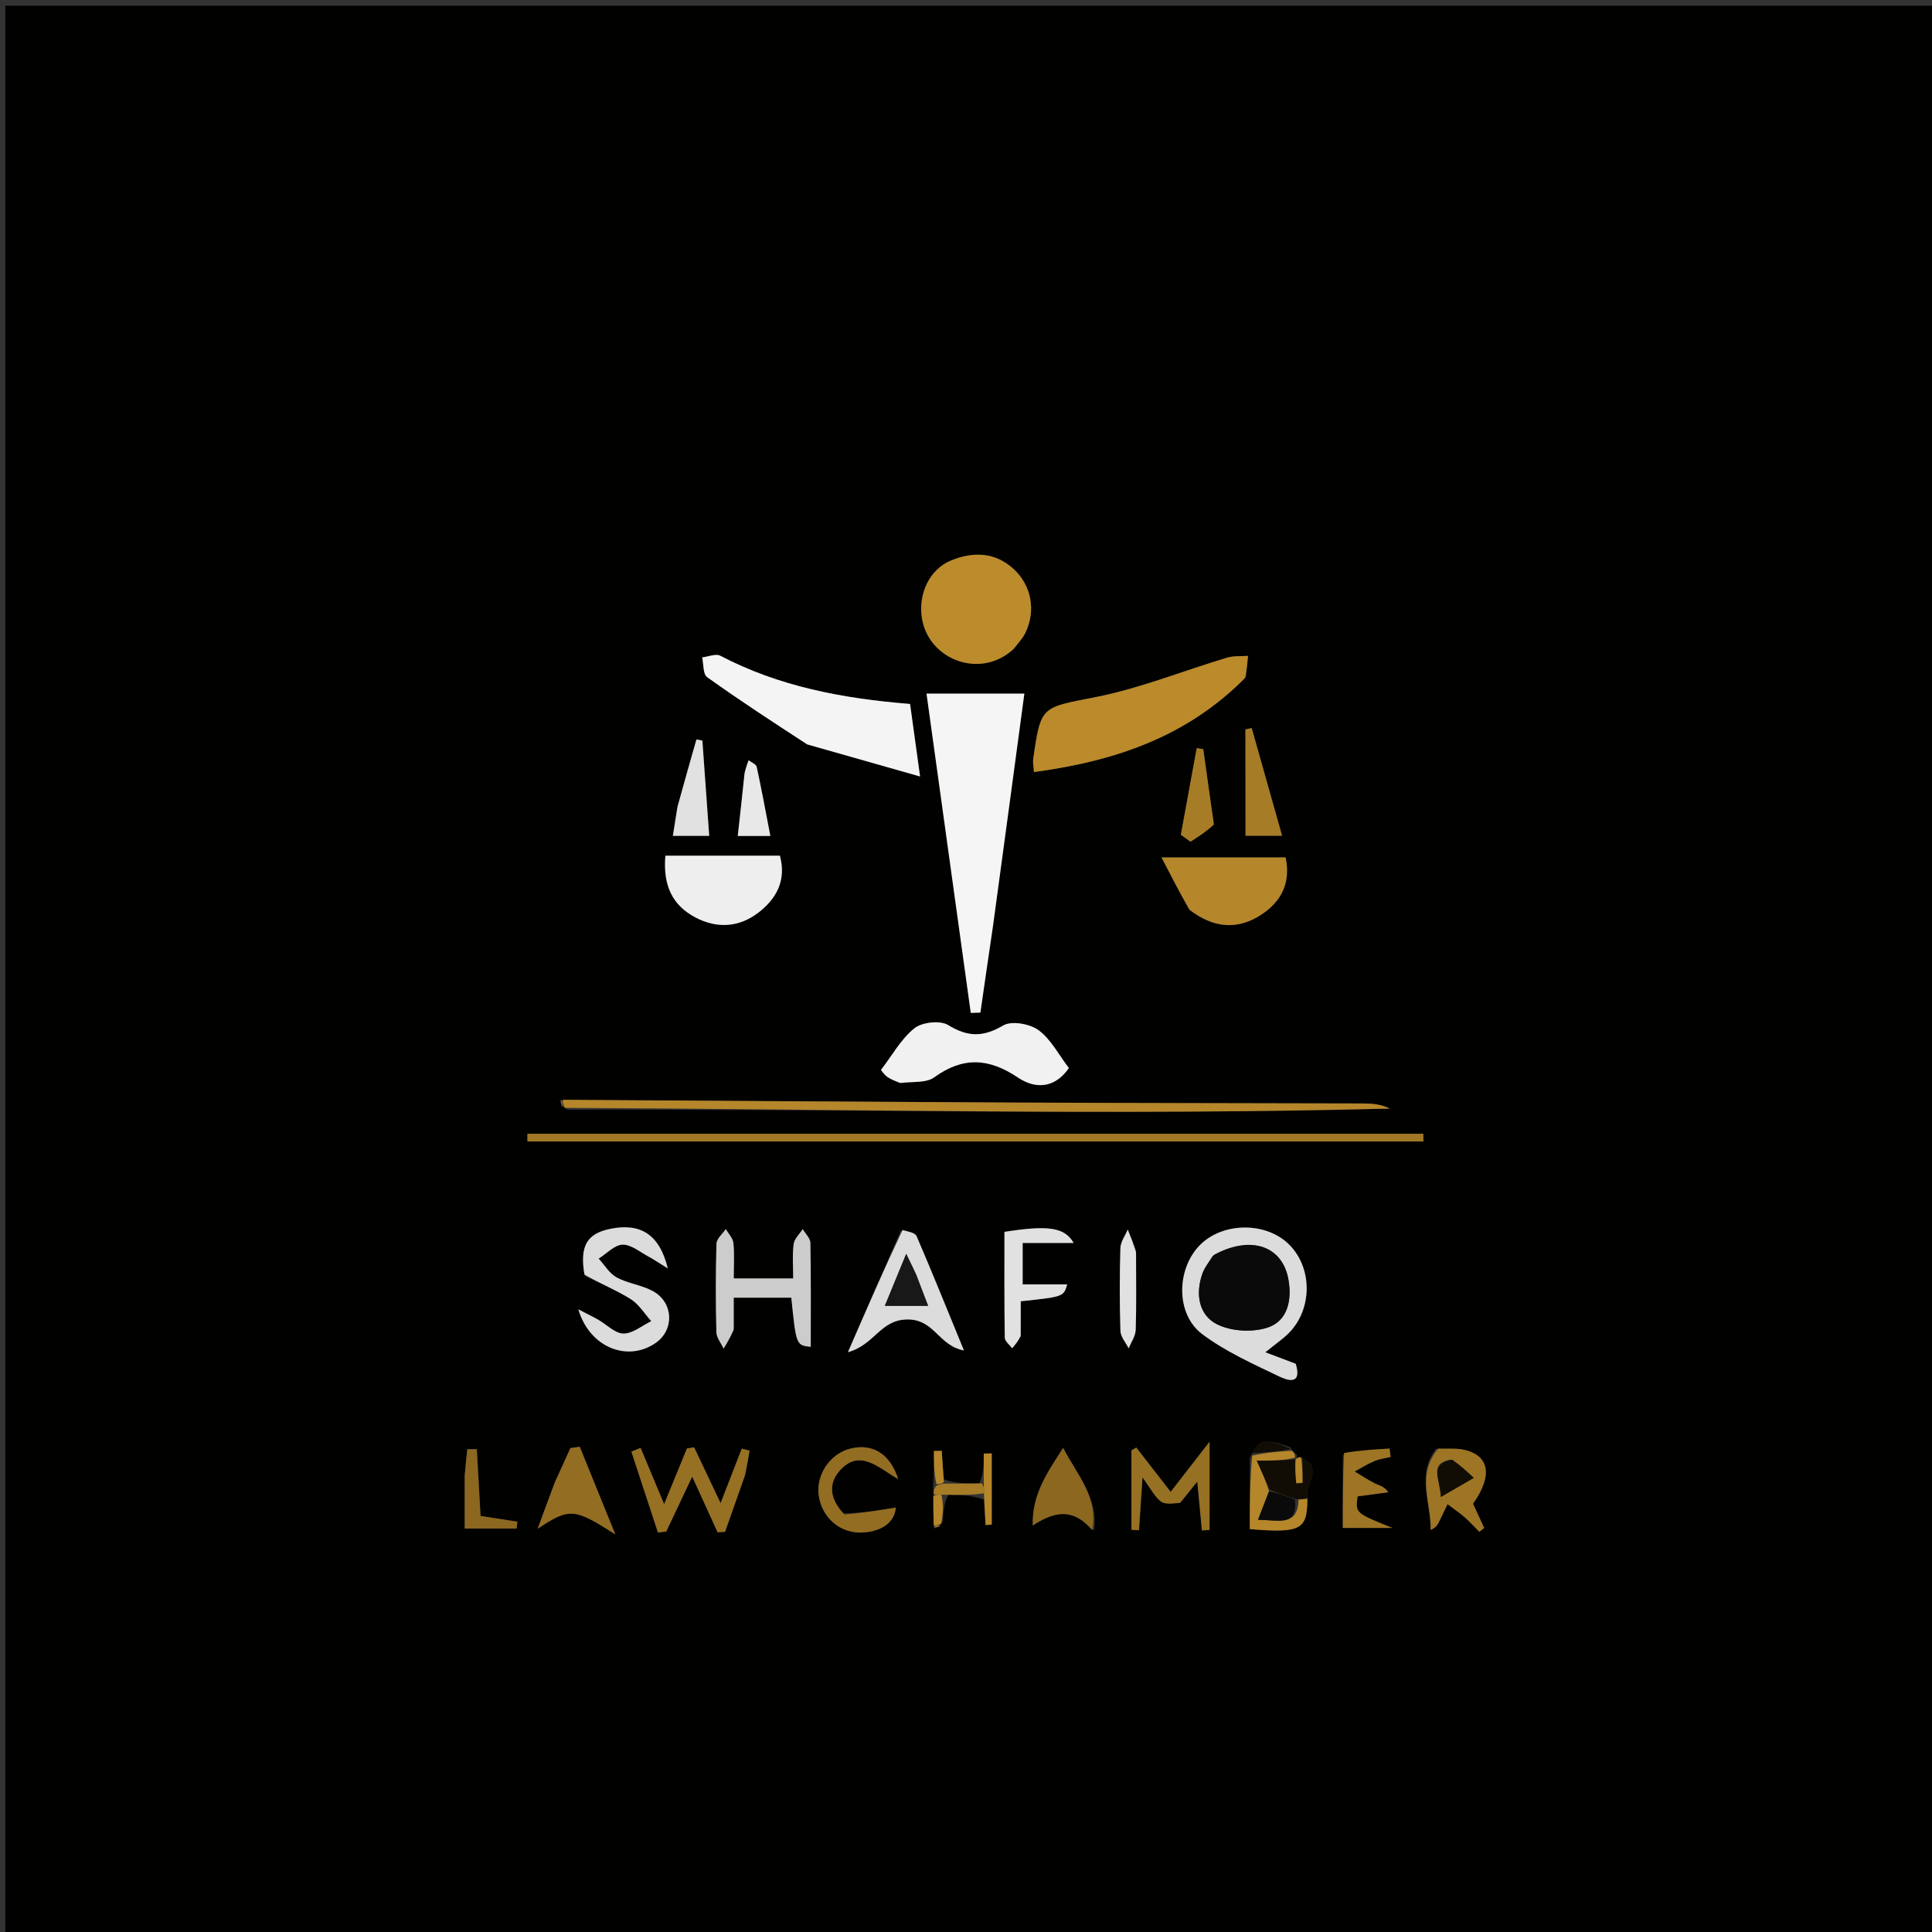 <svg version="1.1" id="Layer_1" xmlns="http://www.w3.org/2000/svg" xmlns:xlink="http://www.w3.org/1999/xlink" x="0px" y="0px"
	 width="100%" viewBox="0 0 371 371" enable-background="new 0 0 371 371" xml:space="preserve">
<rect x="0" y="0" width="371" height="371" fill="#333333" stroke="none"/>
<path fill="#010100" opacity="1" stroke="none" 
	d="
M171,372 
	C114.019,372 57.538,372 1.029,372 
	C1.029,248.394 1.029,124.788 1.029,1.091 
	C124.564,1.091 248.129,1.091 371.846,1.091 
	C371.846,124.667 371.846,248.333 371.846,372 
	C305.121,372 238.311,372 171,372 
M179.347,293.52 
	C179.87,293.344 180.393,293.167 181.084,292.159 
	C181.142,290.468 181.199,288.776 182.107,287.052 
	C184.383,287.084 186.659,287.116 188.969,287.991 
	C189.066,289.617 189.164,291.243 189.261,292.87 
	C189.656,292.83 190.051,292.791 190.445,292.751 
	C190.445,288.201 190.445,283.651 190.445,279.101 
	C189.934,279.108 189.422,279.114 188.91,279.121 
	C188.91,281.013 188.91,282.904 188.07,284.899 
	C185.821,284.898 183.572,284.897 181.205,284.075 
	C181.084,282.246 180.963,280.418 180.843,278.589 
	C180.341,278.604 179.838,278.62 179.336,278.636 
	C179.336,280.768 179.336,282.901 179.166,285.672 
	C179.222,286.104 179.279,286.537 179.167,287.689 
	C179.212,289.449 179.256,291.21 179.347,293.52 
M249.009,280.006 
	C249.009,280.006 249.053,279.987 249.044,279.352 
	C248.707,279.097 248.37,278.842 247.762,277.909 
	C244.992,277.037 242.072,275.199 239.991,280.031 
	C239.991,284.589 239.991,289.146 239.991,293.63 
	C249.786,294.458 251.049,293.745 251.066,287.068 
	C250.822,284.69 254.155,281.838 249.575,279.748 
	C249.391,279.819 249.208,279.89 249.009,280.006 
M108.941,213.092 
	C161.583,212.959 214.232,214.243 266.878,212.88 
	C264.926,211.895 262.969,211.899 261.012,211.894 
	C238.35,211.838 215.687,211.822 193.025,211.713 
	C164.711,211.578 136.397,211.366 107.462,211.244 
	C107.645,211.823 107.827,212.402 108.941,213.092 
M190.755,177.464 
	C192.735,162.731 194.716,147.999 196.706,133.19 
	C190.164,133.19 184.238,133.19 177.919,133.19 
	C180.783,153.851 183.601,174.18 186.419,194.509 
	C187.034,194.487 187.649,194.465 188.264,194.442 
	C189.036,189.072 189.809,183.703 190.755,177.464 
M155.367,143.042 
	C162.157,144.974 168.947,146.907 176.679,149.107 
	C175.913,143.542 175.339,139.375 174.761,135.179 
	C161.768,134.14 149.593,131.821 138.317,125.923 
	C137.449,125.469 136.008,126.109 134.833,126.24 
	C135.128,127.535 134.979,129.45 135.787,130.028 
	C141.962,134.447 148.323,138.606 155.367,143.042 
M239.314,129.954 
	C239.427,128.618 239.54,127.281 239.653,125.944 
	C238.305,126.048 236.887,125.914 235.622,126.294 
	C227.24,128.81 219.033,132.147 210.496,133.844 
	C200.004,135.929 199.882,135.349 198.398,145.792 
	C198.313,146.394 198.466,147.03 198.55,148.256 
	C213.963,146.18 227.808,141.594 239.314,129.954 
M194.899,124.37 
	C195.57,123.435 196.387,122.571 196.887,121.552 
	C198.967,117.313 198.09,112.451 194.662,109.285 
	C191.062,105.961 186.823,105.919 182.624,107.632 
	C178.481,109.322 176.264,114.095 177.048,118.776 
	C178.392,126.798 188.375,130.483 194.899,124.37 
M229.5,219.201 
	C244.113,219.201 258.726,219.201 273.339,219.201 
	C273.328,218.706 273.317,218.211 273.306,217.716 
	C215.965,217.716 158.624,217.716 101.283,217.716 
	C101.283,218.211 101.282,218.706 101.282,219.201 
	C143.688,219.201 186.094,219.201 229.5,219.201 
M173.21,207.997 
	C175.3,207.664 177.867,207.988 179.395,206.88 
	C184.915,202.875 189.883,203.165 195.45,206.902 
	C199.432,209.575 202.988,208.424 205.251,205.095 
	C203.297,202.536 201.815,199.575 199.439,197.831 
	C197.764,196.601 194.257,195.971 192.655,196.915 
	C188.808,199.183 185.857,199.17 182.067,196.84 
	C180.534,195.897 177.068,196.284 175.594,197.46 
	C173.041,199.497 171.355,202.621 169.171,205.464 
	C169.462,205.798 169.815,206.376 170.32,206.744 
	C170.98,207.224 171.761,207.537 173.21,207.997 
M248.46,261.755 
	C246.852,261.146 245.244,260.536 242.982,259.678 
	C245.123,257.943 246.353,257.103 247.397,256.074 
	C252.049,251.49 252.085,243.485 247.529,238.971 
	C243.076,234.558 234.701,234.659 230.339,239.177 
	C225.89,243.786 225.768,252.369 230.871,256.194 
	C235.294,259.51 240.494,261.846 245.52,264.261 
	C246.931,264.939 250.138,266.27 248.46,261.755 
M135.618,164.314 
	C133.035,164.314 130.452,164.314 127.774,164.314 
	C127.288,170.028 129.109,173.832 133.532,176.168 
	C137.733,178.388 141.989,178.078 145.709,175.189 
	C149.137,172.527 151.024,169.015 149.763,164.314 
	C145.21,164.314 140.895,164.314 135.618,164.314 
M228.669,174.914 
	C232.969,178.18 237.518,178.662 242.1,175.707 
	C246.049,173.161 247.9,169.538 246.879,164.656 
	C239.315,164.656 231.965,164.656 223.044,164.656 
	C225.054,168.541 226.579,171.489 228.669,174.914 
M140.896,254.898 
	C140.896,252.987 140.896,251.075 140.896,249.189 
	C145.09,249.189 148.538,249.189 151.954,249.189 
	C152.889,258.321 152.889,258.321 155.687,258.636 
	C155.687,251.952 155.744,245.307 155.618,238.665 
	C155.601,237.776 154.657,236.904 154.142,236.024 
	C153.533,236.982 152.52,237.892 152.399,238.909 
	C152.132,241.139 152.316,243.422 152.316,245.489 
	C148.117,245.489 144.683,245.489 140.902,245.489 
	C140.902,242.997 141.053,240.829 140.833,238.699 
	C140.736,237.763 139.881,236.907 139.371,236.014 
	C138.747,236.949 137.612,237.868 137.584,238.82 
	C137.414,244.48 137.426,250.149 137.565,255.811 
	C137.591,256.874 138.466,257.916 138.95,258.968 
	C139.599,257.902 140.247,256.837 140.896,254.898 
M112.402,245.088 
	C115.327,246.522 118.383,247.747 121.125,249.471 
	C122.702,250.463 123.768,252.265 125.064,253.702 
	C123.284,254.562 121.496,256.103 119.725,256.084 
	C118.097,256.066 116.499,254.349 114.865,253.42 
	C113.852,252.843 112.799,252.339 111.058,251.437 
	C113.282,258.919 120.683,261.59 125.976,257.831 
	C129.528,255.309 129.321,250.082 125.367,247.928 
	C123.214,246.755 120.577,246.473 118.419,245.307 
	C117.022,244.553 116.097,242.926 114.961,241.691 
	C116.491,240.731 118.004,239.047 119.556,239.01 
	C121.216,238.97 122.931,240.451 124.588,241.331 
	C125.592,241.865 126.532,242.519 128.235,243.573 
	C126.627,236.977 122.932,234.794 117.155,235.982 
	C112.717,236.894 111.283,239.277 112.402,245.088 
M172.962,236.345 
	C169.768,243.689 166.575,251.033 162.822,259.665 
	C168.022,258.205 168.986,253.46 174.193,253.377 
	C179.45,253.293 180.21,258.423 185.102,259.32 
	C181.824,251.335 178.995,244.321 176.01,237.374 
	C175.731,236.725 174.463,236.5 172.962,236.345 
M143.194,282.864 
	C143.443,281.431 143.693,279.997 143.942,278.563 
	C143.441,278.439 142.939,278.315 142.438,278.191 
	C141.171,281.452 139.905,284.713 138.375,288.65 
	C136.49,284.673 134.892,281.3 133.293,277.927 
	C132.833,278.003 132.373,278.078 131.913,278.154 
	C130.561,281.453 129.208,284.751 127.531,288.842 
	C125.78,284.651 124.399,281.344 123.018,278.038 
	C122.428,278.277 121.839,278.517 121.25,278.757 
	C122.947,283.932 124.645,289.107 126.342,294.282 
	C126.874,294.221 127.406,294.16 127.937,294.099 
	C129.464,290.87 130.991,287.64 132.926,283.548 
	C134.91,287.902 136.355,291.073 137.8,294.244 
	C138.278,294.215 138.756,294.186 139.233,294.158 
	C140.477,290.642 141.721,287.127 143.194,282.864 
M196.011,256.114 
	C196.011,254.013 196.011,251.912 196.011,249.885 
	C204.231,249.009 204.231,249.009 204.938,246.643 
	C202.051,246.643 199.274,246.643 196.38,246.643 
	C196.38,243.875 196.38,241.508 196.38,238.684 
	C199.809,238.684 202.871,238.684 206.176,238.684 
	C204.423,235.664 201.309,235.24 192.882,236.552 
	C192.882,243.285 192.84,250.082 192.947,256.877 
	C192.957,257.562 193.868,258.232 194.36,258.908 
	C194.908,258.274 195.455,257.64 196.011,256.114 
M226.852,288.312 
	C227.702,287.254 228.552,286.196 229.913,284.502 
	C230.275,288.309 230.539,291.095 230.804,293.881 
	C231.292,293.854 231.78,293.826 232.269,293.799 
	C232.269,288.698 232.269,283.598 232.269,276.854 
	C229.258,280.737 227.142,283.467 224.805,286.481 
	C222.433,283.426 220.314,280.698 218.195,277.97 
	C217.885,278.156 217.576,278.343 217.267,278.529 
	C217.267,283.607 217.267,288.684 217.267,293.762 
	C217.751,293.789 218.234,293.817 218.718,293.844 
	C218.922,290.779 219.127,287.715 219.395,283.698 
	C220.949,285.825 221.693,287.376 222.909,288.32 
	C223.723,288.951 225.207,288.72 226.852,288.312 
M106.443,284.871 
	C105.379,287.764 104.315,290.658 103.251,293.552 
	C109.336,289.542 110.201,289.539 118.157,294.651 
	C115.546,288.214 113.438,283.018 111.33,277.822 
	C110.734,277.906 110.139,277.99 109.543,278.074 
	C108.616,280.109 107.688,282.144 106.443,284.871 
M210.091,293.925 
	C210.968,287.605 206.836,283.209 204.15,278.033 
	C201.262,282.616 198.138,286.841 198.323,292.947 
	C203.207,289.685 206.478,290.079 210.091,293.925 
M161.862,290.613 
	C159.499,288.093 158.928,285.115 161.161,282.515 
	C165.027,278.011 168.649,281.852 172.482,284.03 
	C170.921,279.136 167.532,277.15 163.36,278.158 
	C159.415,279.111 156.641,283.207 157.227,287.213 
	C157.849,291.468 161.351,294.462 165.507,294.291 
	C169.576,294.124 171.851,292.099 172.015,289.501 
	C169.005,289.993 165.76,290.523 161.862,290.613 
M275.752,278.21 
	C271.905,283.205 274.825,288.522 274.73,293.776 
	C275.601,293.413 275.957,292.961 276.214,292.458 
	C276.823,291.266 277.385,290.049 277.967,288.842 
	C279.079,289.684 280.239,290.471 281.29,291.382 
	C282.278,292.239 283.151,293.227 284.075,294.158 
	C284.386,293.914 284.697,293.671 285.007,293.428 
	C284.29,291.872 283.573,290.316 282.862,288.754 
	C286.68,283.39 286.033,279.456 281.083,278.393 
	C279.645,278.084 278.11,278.221 275.752,278.21 
M239.174,143.151 
	C239.174,148.911 239.174,154.671 239.174,160.49 
	C241.194,160.49 243.249,160.49 246.2,160.49 
	C244.144,153.205 242.253,146.506 240.363,139.808 
	C239.96,139.893 239.557,139.979 239.154,140.064 
	C239.154,140.824 239.154,141.583 239.174,143.151 
M130.03,155.311 
	C129.76,157.013 129.491,158.715 129.206,160.512 
	C131.847,160.512 133.881,160.512 136.187,160.512 
	C135.734,154.183 135.306,148.198 134.877,142.213 
	C134.497,142.14 134.117,142.068 133.737,141.996 
	C132.548,146.163 131.359,150.331 130.03,155.311 
M257.856,279.364 
	C257.856,284.114 257.856,288.864 257.856,293.404 
	C261.274,293.404 264.316,293.404 267.359,293.404 
	C260.242,290.536 260.242,290.536 260.706,287.342 
	C262.655,287.083 264.627,286.82 266.599,286.558 
	C265.776,285.37 264.859,285.28 264.089,284.895 
	C262.726,284.214 261.452,283.354 260.14,282.569 
	C261.391,281.893 262.603,281.122 263.907,280.573 
	C264.891,280.158 265.994,280.027 267.044,279.771 
	C266.97,279.237 266.896,278.704 266.822,278.171 
	C263.993,278.333 261.164,278.495 257.856,279.364 
M218.153,240.047 
	C217.622,238.731 217.091,237.415 216.56,236.1 
	C216.067,237.29 215.184,238.469 215.148,239.672 
	C214.992,244.972 214.987,250.281 215.156,255.579 
	C215.192,256.71 216.186,257.811 216.738,258.925 
	C217.21,257.739 218.049,256.564 218.088,255.364 
	C218.245,250.562 218.153,245.753 218.153,240.047 
M233.031,157.951 
	C232.375,153.253 231.719,148.554 231.062,143.856 
	C230.643,143.792 230.224,143.728 229.804,143.664 
	C228.789,149.209 227.773,154.755 226.757,160.3 
	C227.375,160.744 227.992,161.187 228.609,161.631 
	C230.136,160.66 231.663,159.688 233.031,157.951 
M142.97,148.871 
	C142.539,152.742 142.109,156.613 141.673,160.527 
	C143.553,160.527 145.291,160.527 147.93,160.527 
	C147.019,155.811 146.234,151.517 145.304,147.254 
	C145.193,146.745 144.286,146.408 143.749,145.992 
	C143.492,146.693 143.235,147.395 142.97,148.871 
M89.239,283.729 
	C89.239,287.004 89.239,290.278 89.239,293.528 
	C93.016,293.528 96.108,293.528 99.199,293.528 
	C99.252,293.088 99.305,292.648 99.357,292.209 
	C97.093,291.857 94.829,291.505 92.277,291.109 
	C92.035,286.749 91.8,282.521 91.565,278.294 
	C90.956,278.292 90.346,278.29 89.737,278.288 
	C89.571,279.8 89.405,281.312 89.239,283.729 
M143.464,143.312 
	C143.525,143.255 143.585,143.199 143.464,143.312 
z"/>
<path fill="#F5F5F5" opacity="1" stroke="none" 
	d="
M190.668,177.898 
	C189.809,183.703 189.036,189.072 188.264,194.442 
	C187.649,194.465 187.034,194.487 186.419,194.509 
	C183.601,174.18 180.783,153.851 177.919,133.19 
	C184.238,133.19 190.164,133.19 196.706,133.19 
	C194.716,147.999 192.735,162.731 190.668,177.898 
z"/>
<path fill="#F4F4F4" opacity="1" stroke="none" 
	d="
M154.997,142.944 
	C148.323,138.606 141.962,134.447 135.787,130.028 
	C134.979,129.45 135.128,127.535 134.833,126.24 
	C136.008,126.109 137.449,125.469 138.317,125.923 
	C149.593,131.821 161.768,134.14 174.761,135.179 
	C175.339,139.375 175.913,143.542 176.679,149.107 
	C168.947,146.907 162.157,144.974 154.997,142.944 
z"/>
<path fill="#BA8A2B" opacity="1" stroke="none" 
	d="
M239.076,130.201 
	C227.808,141.594 213.963,146.18 198.55,148.256 
	C198.466,147.03 198.313,146.394 198.398,145.792 
	C199.882,135.349 200.004,135.929 210.496,133.844 
	C219.033,132.147 227.24,128.81 235.622,126.294 
	C236.887,125.914 238.305,126.048 239.653,125.944 
	C239.54,127.281 239.427,128.618 239.076,130.201 
z"/>
<path fill="#BC8B2C" opacity="1" stroke="none" 
	d="
M194.63,124.63 
	C188.375,130.483 178.392,126.798 177.048,118.776 
	C176.264,114.095 178.481,109.322 182.624,107.632 
	C186.823,105.919 191.062,105.961 194.662,109.285 
	C198.09,112.451 198.967,117.313 196.887,121.552 
	C196.387,122.571 195.57,123.435 194.63,124.63 
z"/>
<path fill="#A27825" opacity="1" stroke="none" 
	d="
M229,219.201 
	C186.094,219.201 143.688,219.201 101.282,219.201 
	C101.282,218.706 101.283,218.211 101.283,217.716 
	C158.624,217.716 215.965,217.716 273.306,217.716 
	C273.317,218.211 273.328,218.706 273.339,219.201 
	C258.726,219.201 244.113,219.201 229,219.201 
z"/>
<path fill="#F1F1F1" opacity="1" stroke="none" 
	d="
M172.85,207.96 
	C171.761,207.537 170.98,207.224 170.32,206.744 
	C169.815,206.376 169.462,205.798 169.171,205.464 
	C171.355,202.621 173.041,199.497 175.594,197.46 
	C177.068,196.284 180.534,195.897 182.067,196.84 
	C185.857,199.17 188.808,199.183 192.655,196.915 
	C194.257,195.971 197.764,196.601 199.439,197.831 
	C201.815,199.575 203.297,202.536 205.251,205.095 
	C202.988,208.424 199.432,209.575 195.45,206.902 
	C189.883,203.165 184.915,202.875 179.395,206.88 
	C177.867,207.988 175.3,207.664 172.85,207.96 
z"/>
<path fill="#B5862A" opacity="1" stroke="none" 
	d="
M108.083,211.186 
	C136.397,211.366 164.711,211.578 193.025,211.713 
	C215.687,211.822 238.35,211.838 261.012,211.894 
	C262.969,211.899 264.926,211.895 266.878,212.88 
	C214.232,214.243 161.583,212.959 108.473,212.737 
	C108.031,211.984 108.057,211.585 108.083,211.186 
z"/>
<path fill="#DCDCDC" opacity="1" stroke="none" 
	d="
M248.831,261.887 
	C250.138,266.27 246.931,264.939 245.52,264.261 
	C240.494,261.846 235.294,259.51 230.871,256.194 
	C225.768,252.369 225.89,243.786 230.339,239.177 
	C234.701,234.659 243.076,234.558 247.529,238.971 
	C252.085,243.485 252.049,251.49 247.397,256.074 
	C246.353,257.103 245.123,257.943 242.982,259.678 
	C245.244,260.536 246.852,261.146 248.831,261.887 
M232.828,241.219 
	C232.166,242.352 231.301,243.414 230.879,244.63 
	C229.539,248.489 230.195,252.52 233.691,254.289 
	C236.406,255.663 240.483,255.888 243.403,254.934 
	C247.285,253.665 248.105,249.636 247.414,245.718 
	C246.272,239.247 240.219,237.117 232.828,241.219 
z"/>
<path fill="#EEEEEE" opacity="1" stroke="none" 
	d="
M136.099,164.314 
	C140.895,164.314 145.21,164.314 149.763,164.314 
	C151.024,169.015 149.137,172.527 145.709,175.189 
	C141.989,178.078 137.733,178.388 133.532,176.168 
	C129.109,173.832 127.288,170.028 127.774,164.314 
	C130.452,164.314 133.035,164.314 136.099,164.314 
z"/>
<path fill="#B5862A" opacity="1" stroke="none" 
	d="
M228.386,174.675 
	C226.579,171.489 225.054,168.541 223.044,164.656 
	C231.965,164.656 239.315,164.656 246.879,164.656 
	C247.9,169.538 246.049,173.161 242.1,175.707 
	C237.518,178.662 232.969,178.18 228.386,174.675 
z"/>
<path fill="#CCCCCC" opacity="1" stroke="none" 
	d="
M140.896,255.335 
	C140.247,256.837 139.599,257.902 138.95,258.968 
	C138.466,257.916 137.591,256.874 137.565,255.811 
	C137.426,250.149 137.414,244.48 137.584,238.82 
	C137.612,237.868 138.747,236.949 139.371,236.014 
	C139.881,236.907 140.736,237.763 140.833,238.699 
	C141.053,240.829 140.902,242.997 140.902,245.489 
	C144.683,245.489 148.117,245.489 152.316,245.489 
	C152.316,243.422 152.132,241.139 152.399,238.909 
	C152.52,237.892 153.533,236.982 154.142,236.024 
	C154.657,236.904 155.601,237.776 155.618,238.665 
	C155.744,245.307 155.687,251.952 155.687,258.636 
	C152.889,258.321 152.889,258.321 151.954,249.189 
	C148.538,249.189 145.09,249.189 140.896,249.189 
	C140.896,251.075 140.896,252.987 140.896,255.335 
z"/>
<path fill="#DCDCDC" opacity="1" stroke="none" 
	d="
M112.232,244.767 
	C111.283,239.277 112.717,236.894 117.155,235.982 
	C122.932,234.794 126.627,236.977 128.235,243.573 
	C126.532,242.519 125.592,241.865 124.588,241.331 
	C122.931,240.451 121.216,238.97 119.556,239.01 
	C118.004,239.047 116.491,240.731 114.961,241.691 
	C116.097,242.926 117.022,244.553 118.419,245.307 
	C120.577,246.473 123.214,246.755 125.367,247.928 
	C129.321,250.082 129.528,255.309 125.976,257.831 
	C120.683,261.59 113.282,258.919 111.058,251.437 
	C112.799,252.339 113.852,252.843 114.865,253.42 
	C116.499,254.349 118.097,256.066 119.725,256.084 
	C121.496,256.103 123.284,254.562 125.064,253.702 
	C123.768,252.265 122.702,250.463 121.125,249.471 
	C118.383,247.747 115.327,246.522 112.232,244.767 
z"/>
<path fill="#DCDCDC" opacity="1" stroke="none" 
	d="
M173.308,236.211 
	C174.463,236.5 175.731,236.725 176.01,237.374 
	C178.995,244.321 181.824,251.335 185.102,259.32 
	C180.21,258.423 179.45,253.293 174.193,253.377 
	C168.986,253.46 168.022,258.205 162.822,259.665 
	C166.575,251.033 169.768,243.689 173.308,236.211 
M175.904,244.667 
	C175.436,243.702 174.969,242.736 174.022,240.781 
	C172.424,244.664 171.225,247.578 169.919,250.753 
	C172.959,250.753 175.371,250.753 178.223,250.753 
	C177.446,248.743 176.799,247.073 175.904,244.667 
z"/>
<path fill="#967023" opacity="1" stroke="none" 
	d="
M143.08,283.238 
	C141.721,287.127 140.477,290.642 139.233,294.158 
	C138.756,294.186 138.278,294.215 137.8,294.244 
	C136.355,291.073 134.91,287.902 132.926,283.548 
	C130.991,287.64 129.464,290.87 127.937,294.099 
	C127.406,294.16 126.874,294.221 126.342,294.282 
	C124.645,289.107 122.947,283.932 121.25,278.757 
	C121.839,278.517 122.428,278.277 123.018,278.038 
	C124.399,281.344 125.78,284.651 127.531,288.842 
	C129.208,284.751 130.561,281.453 131.913,278.154 
	C132.373,278.078 132.833,278.003 133.293,277.927 
	C134.892,281.3 136.49,284.673 138.375,288.65 
	C139.905,284.713 141.171,281.452 142.438,278.191 
	C142.939,278.315 143.441,278.439 143.942,278.563 
	C143.693,279.997 143.443,281.431 143.08,283.238 
z"/>
<path fill="#E1E1E1" opacity="1" stroke="none" 
	d="
M196.006,256.56 
	C195.455,257.64 194.908,258.274 194.36,258.908 
	C193.868,258.232 192.957,257.562 192.947,256.877 
	C192.84,250.082 192.882,243.285 192.882,236.552 
	C201.309,235.24 204.423,235.664 206.176,238.684 
	C202.871,238.684 199.809,238.684 196.38,238.684 
	C196.38,241.508 196.38,243.875 196.38,246.643 
	C199.274,246.643 202.051,246.643 204.938,246.643 
	C204.231,249.009 204.231,249.009 196.011,249.885 
	C196.011,251.912 196.011,254.013 196.006,256.56 
z"/>
<path fill="#967023" opacity="1" stroke="none" 
	d="
M226.621,288.594 
	C225.207,288.72 223.723,288.951 222.909,288.32 
	C221.693,287.376 220.949,285.825 219.395,283.698 
	C219.127,287.715 218.922,290.779 218.718,293.844 
	C218.234,293.817 217.751,293.789 217.267,293.762 
	C217.267,288.684 217.267,283.607 217.267,278.529 
	C217.576,278.343 217.885,278.156 218.195,277.97 
	C220.314,280.698 222.433,283.426 224.805,286.481 
	C227.142,283.467 229.258,280.737 232.269,276.854 
	C232.269,283.598 232.269,288.698 232.269,293.799 
	C231.78,293.826 231.292,293.854 230.804,293.881 
	C230.539,291.095 230.275,288.309 229.913,284.502 
	C228.552,286.196 227.702,287.254 226.621,288.594 
z"/>
<path fill="#936D22" opacity="1" stroke="none" 
	d="
M106.602,284.525 
	C107.688,282.144 108.616,280.109 109.543,278.074 
	C110.139,277.99 110.734,277.906 111.33,277.822 
	C113.438,283.018 115.546,288.214 118.157,294.651 
	C110.201,289.539 109.336,289.542 103.251,293.552 
	C104.315,290.658 105.379,287.764 106.602,284.525 
z"/>
<path fill="#8B6720" opacity="1" stroke="none" 
	d="
M209.746,293.834 
	C206.478,290.079 203.207,289.685 198.323,292.947 
	C198.138,286.841 201.262,282.616 204.15,278.033 
	C206.836,283.209 210.968,287.605 209.746,293.834 
z"/>
<path fill="#936D22" opacity="1" stroke="none" 
	d="
M162.188,290.833 
	C165.76,290.523 169.005,289.993 172.015,289.501 
	C171.851,292.099 169.576,294.124 165.507,294.291 
	C161.351,294.462 157.849,291.468 157.227,287.213 
	C156.641,283.207 159.415,279.111 163.36,278.158 
	C167.532,277.15 170.921,279.136 172.482,284.03 
	C168.649,281.852 165.027,278.011 161.161,282.515 
	C158.928,285.115 159.499,288.093 162.188,290.833 
z"/>
<path fill="#9D7524" opacity="1" stroke="none" 
	d="
M276.186,278.182 
	C278.11,278.221 279.645,278.084 281.083,278.393 
	C286.033,279.456 286.68,283.39 282.859,288.757 
	C283.573,290.316 284.29,291.872 285.007,293.428 
	C284.697,293.671 284.386,293.914 284.075,294.158 
	C283.151,293.227 282.278,292.239 281.29,291.382 
	C280.239,290.471 279.079,289.684 277.967,288.842 
	C277.385,290.049 276.823,291.266 276.214,292.458 
	C275.957,292.961 275.601,293.413 274.73,293.776 
	C274.825,288.522 271.905,283.205 276.186,278.182 
M278.483,280.285 
	C274.35,281.152 276.516,283.771 276.691,287.457 
	C279.348,285.916 281.177,284.855 283.006,283.794 
	C281.764,282.635 280.523,281.476 278.483,280.285 
z"/>
<path fill="#A77C27" opacity="1" stroke="none" 
	d="
M239.164,142.747 
	C239.154,141.583 239.154,140.824 239.154,140.064 
	C239.557,139.979 239.96,139.893 240.363,139.808 
	C242.253,146.506 244.144,153.205 246.2,160.49 
	C243.249,160.49 241.194,160.49 239.174,160.49 
	C239.174,154.671 239.174,148.911 239.164,142.747 
z"/>
<path fill="#E1E1E1" opacity="1" stroke="none" 
	d="
M130.1,154.905 
	C131.359,150.331 132.548,146.163 133.737,141.996 
	C134.117,142.068 134.497,142.14 134.877,142.213 
	C135.306,148.198 135.734,154.183 136.187,160.512 
	C133.881,160.512 131.847,160.512 129.206,160.512 
	C129.491,158.715 129.76,157.013 130.1,154.905 
z"/>
<path fill="#9D7524" opacity="1" stroke="none" 
	d="
M258.096,279.011 
	C261.164,278.495 263.993,278.333 266.822,278.171 
	C266.896,278.704 266.97,279.237 267.044,279.771 
	C265.994,280.027 264.891,280.158 263.907,280.573 
	C262.603,281.122 261.391,281.893 260.14,282.569 
	C261.452,283.354 262.726,284.214 264.089,284.895 
	C264.859,285.28 265.776,285.37 266.599,286.558 
	C264.627,286.82 262.655,287.083 260.706,287.342 
	C260.242,290.536 260.242,290.536 267.359,293.404 
	C264.316,293.404 261.274,293.404 257.856,293.404 
	C257.856,288.864 257.856,284.114 258.096,279.011 
z"/>
<path fill="#E1E1E1" opacity="1" stroke="none" 
	d="
M218.153,240.496 
	C218.153,245.753 218.245,250.562 218.088,255.364 
	C218.049,256.564 217.21,257.739 216.738,258.925 
	C216.186,257.811 215.192,256.71 215.156,255.579 
	C214.987,250.281 214.992,244.972 215.148,239.672 
	C215.184,238.469 216.067,237.29 216.56,236.1 
	C217.091,237.415 217.622,238.731 218.153,240.496 
z"/>
<path fill="#A77C27" opacity="1" stroke="none" 
	d="
M233.111,158.334 
	C231.663,159.688 230.136,160.66 228.609,161.631 
	C227.992,161.187 227.375,160.744 226.757,160.3 
	C227.773,154.755 228.789,149.209 229.804,143.664 
	C230.224,143.728 230.643,143.792 231.062,143.856 
	C231.719,148.554 232.375,153.253 233.111,158.334 
z"/>
<path fill="#E8E8E8" opacity="1" stroke="none" 
	d="
M142.974,148.483 
	C143.235,147.395 143.492,146.693 143.749,145.992 
	C144.286,146.408 145.193,146.745 145.304,147.254 
	C146.234,151.517 147.019,155.811 147.93,160.527 
	C145.291,160.527 143.553,160.527 141.673,160.527 
	C142.109,156.613 142.539,152.742 142.974,148.483 
z"/>
<path fill="#8B6720" opacity="1" stroke="none" 
	d="
M89.239,283.276 
	C89.405,281.312 89.571,279.8 89.737,278.288 
	C90.346,278.29 90.956,278.292 91.565,278.294 
	C91.8,282.521 92.035,286.749 92.277,291.109 
	C94.829,291.505 97.093,291.857 99.357,292.209 
	C99.305,292.648 99.252,293.088 99.199,293.528 
	C96.108,293.528 93.016,293.528 89.239,293.528 
	C89.239,290.278 89.239,287.004 89.239,283.276 
z"/>
<path fill="#B5862A" opacity="1" stroke="none" 
	d="
M248.033,278.588 
	C248.37,278.842 248.707,279.097 248.666,279.918 
	C246.364,280.485 244.44,280.485 241.332,280.485 
	C242.356,282.76 243.096,284.407 243.685,286.388 
	C242.947,288.258 242.36,289.794 241.577,291.841 
	C245.676,291.892 249.202,293.185 249.364,287.957 
	C250.154,287.879 250.607,287.857 251.06,287.834 
	C251.049,293.745 249.786,294.458 239.991,293.63 
	C239.991,289.146 239.991,284.589 240.461,279.524 
	C243.299,278.874 245.666,278.731 248.033,278.588 
z"/>
<path fill="#120D04" opacity="1" stroke="none" 
	d="
M251.063,287.451 
	C250.607,287.857 250.154,287.879 249.011,287.895 
	C246.827,287.276 245.332,286.665 243.837,286.053 
	C243.096,284.407 242.356,282.76 241.332,280.485 
	C244.44,280.485 246.364,280.485 248.671,280.236 
	C249.053,279.987 249.009,280.006 248.774,280.283 
	C248.665,281.984 248.793,283.408 248.921,284.832 
	C249.322,284.805 249.723,284.778 250.124,284.751 
	C250.124,283.155 250.124,281.559 250.124,279.962 
	C254.155,281.838 250.822,284.69 251.063,287.451 
z"/>
<path fill="#B5862A" opacity="1" stroke="none" 
	d="
M188.91,284.796 
	C188.91,282.904 188.91,281.013 188.91,279.121 
	C189.422,279.114 189.934,279.108 190.445,279.101 
	C190.445,283.651 190.445,288.201 190.445,292.751 
	C190.051,292.791 189.656,292.83 189.261,292.87 
	C189.164,291.243 189.066,289.617 188.964,287.178 
	C188.943,285.842 188.927,285.319 188.91,284.796 
z"/>
<path fill="#A77C27" opacity="1" stroke="none" 
	d="
M188.49,284.847 
	C188.927,285.319 188.943,285.842 188.947,286.757 
	C186.659,287.116 184.383,287.084 181.202,287.027 
	C179.977,286.991 179.656,286.98 179.335,286.969 
	C179.279,286.537 179.222,286.104 179.75,285.332 
	C180.664,284.96 180.994,284.928 181.323,284.896 
	C183.572,284.897 185.821,284.898 188.49,284.847 
z"/>
<path fill="#120D04" opacity="1" stroke="none" 
	d="
M247.898,278.248 
	C245.666,278.731 243.299,278.874 240.49,279.065 
	C242.072,275.199 244.992,277.037 247.898,278.248 
z"/>
<path fill="#B5862A" opacity="1" stroke="none" 
	d="
M181.264,284.486 
	C180.994,284.928 180.664,284.96 179.835,285.013 
	C179.336,282.901 179.336,280.768 179.336,278.636 
	C179.838,278.62 180.341,278.604 180.843,278.589 
	C180.963,280.418 181.084,282.246 181.264,284.486 
z"/>
<path fill="#B5862A" opacity="1" stroke="none" 
	d="
M179.251,287.329 
	C179.656,286.98 179.977,286.991 180.777,287.043 
	C181.199,288.776 181.142,290.468 180.731,292.573 
	C180.018,292.982 179.659,292.976 179.3,292.97 
	C179.256,291.21 179.212,289.449 179.251,287.329 
z"/>
<path fill="#B5862A" opacity="1" stroke="none" 
	d="
M249.849,279.855 
	C250.124,281.559 250.124,283.155 250.124,284.751 
	C249.723,284.778 249.322,284.805 248.921,284.832 
	C248.793,283.408 248.665,281.984 248.781,280.26 
	C249.208,279.89 249.391,279.819 249.849,279.855 
z"/>
<path fill="#E8E8E8" opacity="1" stroke="none" 
	d="
M143.555,143.227 
	C143.585,143.199 143.525,143.255 143.555,143.227 
z"/>
<path fill="#805F1E" opacity="1" stroke="none" 
	d="
M107.772,211.215 
	C108.057,211.585 108.031,211.984 108.008,212.682 
	C107.827,212.402 107.645,211.823 107.772,211.215 
z"/>
<path fill="#A77C27" opacity="1" stroke="none" 
	d="
M179.324,293.245 
	C179.659,292.976 180.018,292.982 180.646,292.989 
	C180.393,293.167 179.87,293.344 179.324,293.245 
z"/>
<path fill="#0A0A0A" opacity="1" stroke="none" 
	d="
M233.125,240.963 
	C240.219,237.117 246.272,239.247 247.414,245.718 
	C248.105,249.636 247.285,253.665 243.403,254.934 
	C240.483,255.888 236.406,255.663 233.691,254.289 
	C230.195,252.52 229.539,248.489 230.879,244.63 
	C231.301,243.414 232.166,242.352 233.125,240.963 
z"/>
<path fill="#181818" opacity="1" stroke="none" 
	d="
M176.029,245.035 
	C176.799,247.073 177.446,248.743 178.223,250.753 
	C175.371,250.753 172.959,250.753 169.919,250.753 
	C171.225,247.578 172.424,244.664 174.022,240.781 
	C174.969,242.736 175.436,243.702 176.029,245.035 
z"/>
<path fill="#120D04" opacity="1" stroke="none" 
	d="
M278.882,280.301 
	C280.523,281.476 281.764,282.635 283.006,283.794 
	C281.177,284.855 279.348,285.916 276.691,287.457 
	C276.516,283.771 274.35,281.152 278.882,280.301 
z"/>
<path fill="#0A0A0A" opacity="1" stroke="none" 
	d="
M243.685,286.388 
	C245.332,286.665 246.827,287.276 248.675,287.95 
	C249.202,293.185 245.676,291.892 241.577,291.841 
	C242.36,289.794 242.947,288.258 243.685,286.388 
z"/>
</svg>